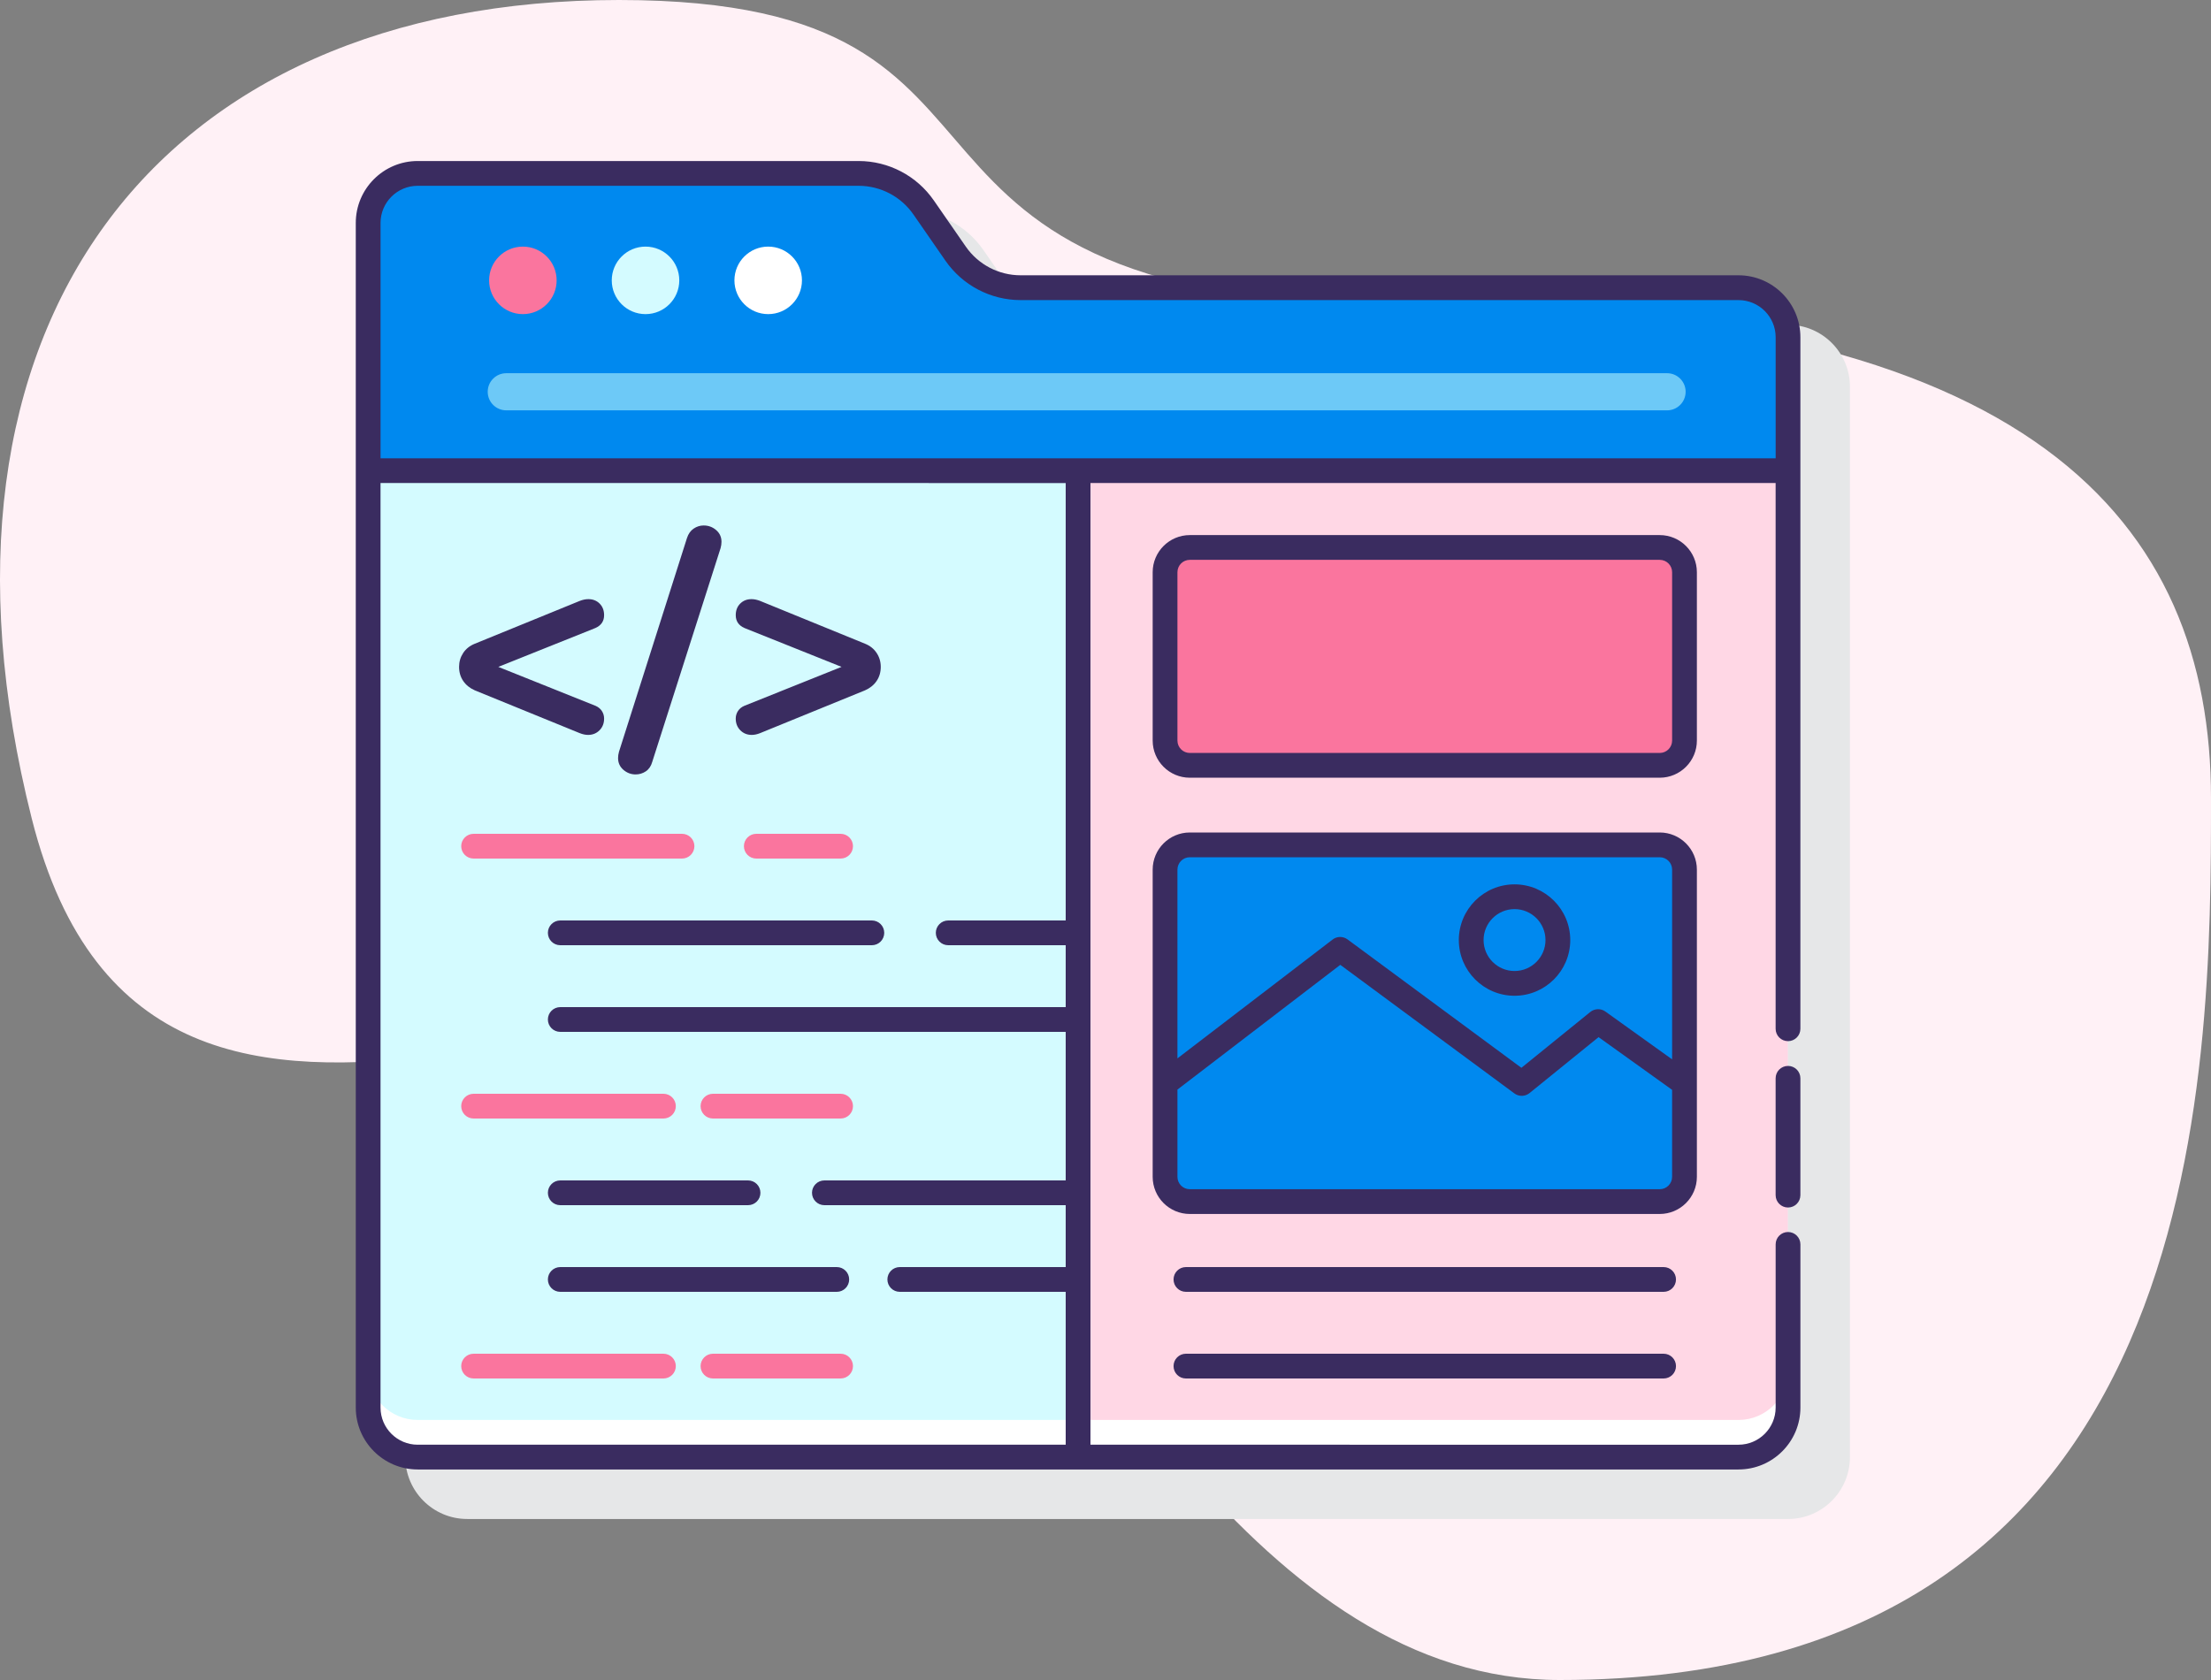 <svg xmlns="http://www.w3.org/2000/svg" width="125" height="95" viewBox="0 0 125 95">
    <rect x="0" y="0" width="125" height="95" fill="#808080" stroke="none"/>
    <g fill="none" fill-rule="evenodd">
        <g>
            <g>
                <path fill="#FFF1F6" d="M88.181 95C124.99 95 125 60.688 125 45.132c0-15.556-10.087-27.787-44.492-27.787C46.102 17.345 61.199 0 34.994 0 8.788 0-5.204 18.48 1.792 46.273c6.996 27.793 38.459 2.844 48.933 15.319C61.199 74.066 71.267 95 88.181 95z" transform="translate(-1126 -1209) translate(1126 1209)"/>
                <g fill-rule="nonzero">
                    <path fill="#E6E7E8" d="M81.087 9.367H40.502c-1.238 0-2.398-.607-3.103-1.625l-1.805-2.607c-.966-1.396-2.555-2.23-4.254-2.23H6.413c-1.93 0-3.5 1.57-3.5 3.5v66.99c0 1.93 1.57 3.5 3.5 3.5h74.674c1.93 0 3.5-1.57 3.5-3.5V12.866c0-1.93-1.57-3.5-3.5-3.5z" transform="translate(-1126 -1209) translate(1126 1209) translate(20 9)"/>
                    <g>
                        <path fill="#D4FBFF" d="M81.086 17.614H.813v52.981c0 1.546 1.254 2.8 2.8 2.8h74.673c1.546 0 2.8-1.254 2.8-2.8v-52.98z" transform="translate(-1126 -1209) translate(1126 1209) translate(20 9)"/>
                        <path fill="#FFD7E5" d="M40.95 73.395h37.336c1.546 0 2.8-1.254 2.8-2.8v-52.98H40.95v55.78z" transform="translate(-1126 -1209) translate(1126 1209) translate(20 9)"/>
                        <g fill="#FA759E">
                            <path d="M21.574 1.4h-4.766c-.387 0-.7-.313-.7-.7 0-.387.313-.7.7-.7h4.766c.386 0 .7.313.7.7 0 .387-.313.7-.7.7zM12.608 1.4H.825c-.386 0-.7-.313-.7-.7 0-.387.314-.7.7-.7h11.783c.387 0 .7.313.7.7 0 .387-.313.7-.7.7zM21.574 16.1h-7.216c-.386 0-.7-.313-.7-.7 0-.387.314-.7.7-.7h7.216c.386 0 .7.313.7.7 0 .387-.313.7-.7.7zM11.558 16.1H.825c-.386 0-.7-.313-.7-.7 0-.387.314-.7.7-.7h10.733c.387 0 .7.313.7.7 0 .387-.313.7-.7.7z" transform="translate(-1126 -1209) translate(1126 1209) translate(20 9) translate(5.95 38.15)"/>
                            <g>
                                <path d="M21.574 1.4h-7.216c-.386 0-.7-.313-.7-.7 0-.387.314-.7.7-.7h7.216c.386 0 .7.313.7.7 0 .387-.313.7-.7.7zM11.558 1.4H.825c-.386 0-.7-.313-.7-.7 0-.387.314-.7.7-.7h10.733c.387 0 .7.313.7.7 0 .387-.313.7-.7.7z" transform="translate(-1126 -1209) translate(1126 1209) translate(20 9) translate(5.95 38.15) translate(0 29.4)"/>
                            </g>
                        </g>
                        <g>
                            <path fill="#FA759E" d="M.017 11.003v-9.52c0-.774.626-1.4 1.4-1.4h26.567c.773 0 1.4.626 1.4 1.4v9.52c0 .773-.627 1.4-1.4 1.4H1.417c-.774 0-1.4-.627-1.4-1.4z" transform="translate(-1126 -1209) translate(1126 1209) translate(20 9) translate(45.85 21.875)"/>
                            <path fill="#0089EF" d="M.017 35.673V18.3c0-.773.626-1.4 1.4-1.4h26.567c.773 0 1.4.627 1.4 1.4v17.372c0 .774-.627 1.4-1.4 1.4H1.417c-.774 0-1.4-.627-1.4-1.4z" transform="translate(-1126 -1209) translate(1126 1209) translate(20 9) translate(45.85 21.875)"/>
                        </g>
                        <path fill="#FFF" d="M78.286 71.295H3.613c-1.546 0-2.8-1.254-2.8-2.8v2.1c0 1.546 1.254 2.8 2.8 2.8h74.673c1.546 0 2.8-1.254 2.8-2.8v-2.1c0 1.546-1.254 2.8-2.8 2.8z" transform="translate(-1126 -1209) translate(1126 1209) translate(20 9)"/>
                        <path fill="#0089EF" d="M34.024 5.34L32.22 2.733C31.383 1.526 30.009.806 28.54.806H3.613c-1.546 0-2.8 1.253-2.8 2.8v14.008h80.273v-7.547c0-1.546-1.254-2.8-2.8-2.8H37.702c-1.468 0-2.843-.72-3.678-1.927z" transform="translate(-1126 -1209) translate(1126 1209) translate(20 9)"/>
                        <g transform="translate(-1126 -1209) translate(1126 1209) translate(20 9) translate(7.525 4.9)">
                            <circle cx="15.905" cy="1.954" r="1.909" fill="#FFF"/>
                            <circle cx="8.97" cy="1.954" r="1.909" fill="#D4FBFF"/>
                            <circle cx="2.036" cy="1.954" r="1.909" fill="#FA759E"/>
                            <path fill="#6DC9F7" d="M66.723 9.304H1.098c-.58 0-1.05-.47-1.05-1.05 0-.58.47-1.05 1.05-1.05h65.625c.58 0 1.05.47 1.05 1.05 0 .58-.47 1.05-1.05 1.05z"/>
                        </g>
                        <g fill="#3A2C60">
                            <path d="M29.291 43.05H11.675c-.386 0-.7.313-.7.7 0 .387.314.7.7.7h17.616c.387 0 .7-.313.7-.7 0-.387-.313-.7-.7-.7zM11.675 59.15h10.616c.387 0 .7-.313.7-.7 0-.387-.313-.7-.7-.7H11.675c-.386 0-.7.313-.7.7 0 .387.314.7.7.7zM10.975 63.35c0 .387.314.7.7.7h15.633c.387 0 .7-.313.7-.7 0-.387-.313-.7-.7-.7H11.675c-.386 0-.7.313-.7.7zM6.845 30.038l5.93 2.419c.169.067.325.1.471.1.258 0 .473-.086.647-.26.173-.173.26-.394.26-.663 0-.157-.042-.3-.126-.429-.084-.128-.204-.226-.36-.294l-5.495-2.2 5.494-2.201c.325-.146.487-.387.487-.723 0-.268-.084-.487-.252-.655-.168-.168-.38-.252-.638-.252-.158 0-.32.034-.487.1l-5.93 2.42c-.28.112-.5.286-.657.52-.156.236-.235.5-.235.79 0 .303.079.569.235.799.158.23.376.406.656.529zM15.934 34.792c.213 0 .405-.059.58-.176.173-.118.294-.294.36-.53l3.866-12.095c.033-.124.05-.241.05-.353 0-.27-.101-.49-.303-.664-.202-.174-.437-.26-.706-.26-.201 0-.39.059-.563.176-.174.118-.3.294-.378.53l-3.847 12.095c-.034.123-.05.241-.05.353 0 .269.1.49.302.664.201.173.43.26.69.26zM21.722 31.205c-.084.13-.127.272-.127.429 0 .268.087.49.26.663.174.175.39.26.647.26.146 0 .303-.033.47-.1l5.932-2.42c.279-.122.498-.299.655-.528.157-.23.235-.496.235-.799 0-.29-.078-.554-.235-.79-.157-.234-.375-.408-.655-.52l-5.931-2.42c-.168-.066-.33-.1-.487-.1-.258 0-.47.084-.638.252-.168.168-.252.386-.252.655 0 .336.162.577.487.723l5.494 2.2-5.494 2.201c-.158.068-.278.166-.361.294zM75.934 23.358c0-1.158-.942-2.1-2.1-2.1H47.267c-1.158 0-2.1.942-2.1 2.1v9.52c0 1.157.942 2.1 2.1 2.1h26.567c1.158 0 2.1-.943 2.1-2.1v-9.52zm-1.4 9.52c0 .386-.314.7-.7.7H47.267c-.387 0-.7-.314-.7-.7v-9.52c0-.387.313-.7.7-.7h26.567c.386 0 .7.313.7.7v9.52zM75.934 57.547V40.175c0-1.158-.942-2.1-2.1-2.1H47.267c-1.158 0-2.1.942-2.1 2.1v17.372c0 1.158.942 2.1 2.1 2.1h26.567c1.158 0 2.1-.942 2.1-2.1zM47.267 39.475h26.567c.386 0 .7.314.7.7v10.729l-3.776-2.706c-.255-.183-.603-.172-.849.026l-3.896 3.158-9.831-7.262c-.25-.184-.594-.182-.841.008l-8.774 6.721V40.175c0-.386.313-.7.7-.7zm26.567 18.772H47.267c-.387 0-.7-.314-.7-.7v-4.934l9.207-7.054 9.843 7.271c.257.189.608.182.857-.02l3.902-3.163 4.157 2.98v4.92c0 .386-.313.7-.7.7z" transform="translate(-1126 -1209) translate(1126 1209) translate(20 9)"/>
                            <path d="M65.625 47.308c1.737 0 3.15-1.413 3.15-3.15 0-1.737-1.413-3.15-3.15-3.15-1.737 0-3.15 1.413-3.15 3.15 0 1.737 1.413 3.15 3.15 3.15zm0-4.9c.965 0 1.75.785 1.75 1.75s-.785 1.75-1.75 1.75-1.75-.785-1.75-1.75.785-1.75 1.75-1.75zM74.053 62.65H47.047c-.387 0-.7.313-.7.7 0 .387.313.7.7.7h27.006c.387 0 .7-.313.7-.7 0-.387-.313-.7-.7-.7zM74.053 67.55H47.047c-.387 0-.7.313-.7.7 0 .387.313.7.7.7h27.006c.387 0 .7-.313.7-.7 0-.387-.313-.7-.7-.7zM81.086 51.275c-.387 0-.7.313-.7.7v6.607c0 .387.313.7.7.7.387 0 .7-.313.7-.7v-6.607c0-.387-.313-.7-.7-.7z" transform="translate(-1126 -1209) translate(1126 1209) translate(20 9)"/>
                            <path d="M78.286 6.567H37.702c-1.238 0-2.398-.607-3.102-1.625l-1.806-2.608C31.828.939 30.238.105 28.54.105H3.614c-1.93 0-3.5 1.57-3.5 3.5v66.99c0 1.93 1.57 3.5 3.5 3.5h74.673c1.93 0 3.5-1.57 3.5-3.5v-9.228c0-.387-.313-.7-.7-.7-.388 0-.7.313-.7.7v9.228c0 1.158-.943 2.1-2.1 2.1H41.65v-54.38h38.736v30.86c0 .387.313.7.7.7.387 0 .7-.313.7-.7V10.067c0-1.93-1.57-3.5-3.5-3.5zM1.514 3.606c0-1.158.942-2.1 2.1-2.1h24.927c1.238 0 2.398.607 3.102 1.625L33.45 5.74c.967 1.395 2.556 2.23 4.254 2.23h40.584c1.157 0 2.1.941 2.1 2.1v6.846H1.514V3.605zM40.25 43.05h-6.643c-.386 0-.7.313-.7.7 0 .387.314.7.7.7h6.643v3.5H11.675c-.386 0-.7.313-.7.7 0 .387.314.7.7.7H40.25v8.4H26.607c-.386 0-.7.313-.7.7 0 .387.314.7.7.7H40.25v3.5h-9.38c-.387 0-.7.313-.7.7 0 .387.313.7.7.7h9.38v8.645H3.613c-1.157 0-2.1-.942-2.1-2.1v-52.28H40.25V43.05z" transform="translate(-1126 -1209) translate(1126 1209) translate(20 9)"/>
                        </g>
                    </g>
                </g>
            </g>
        </g>
    </g>
</svg>
